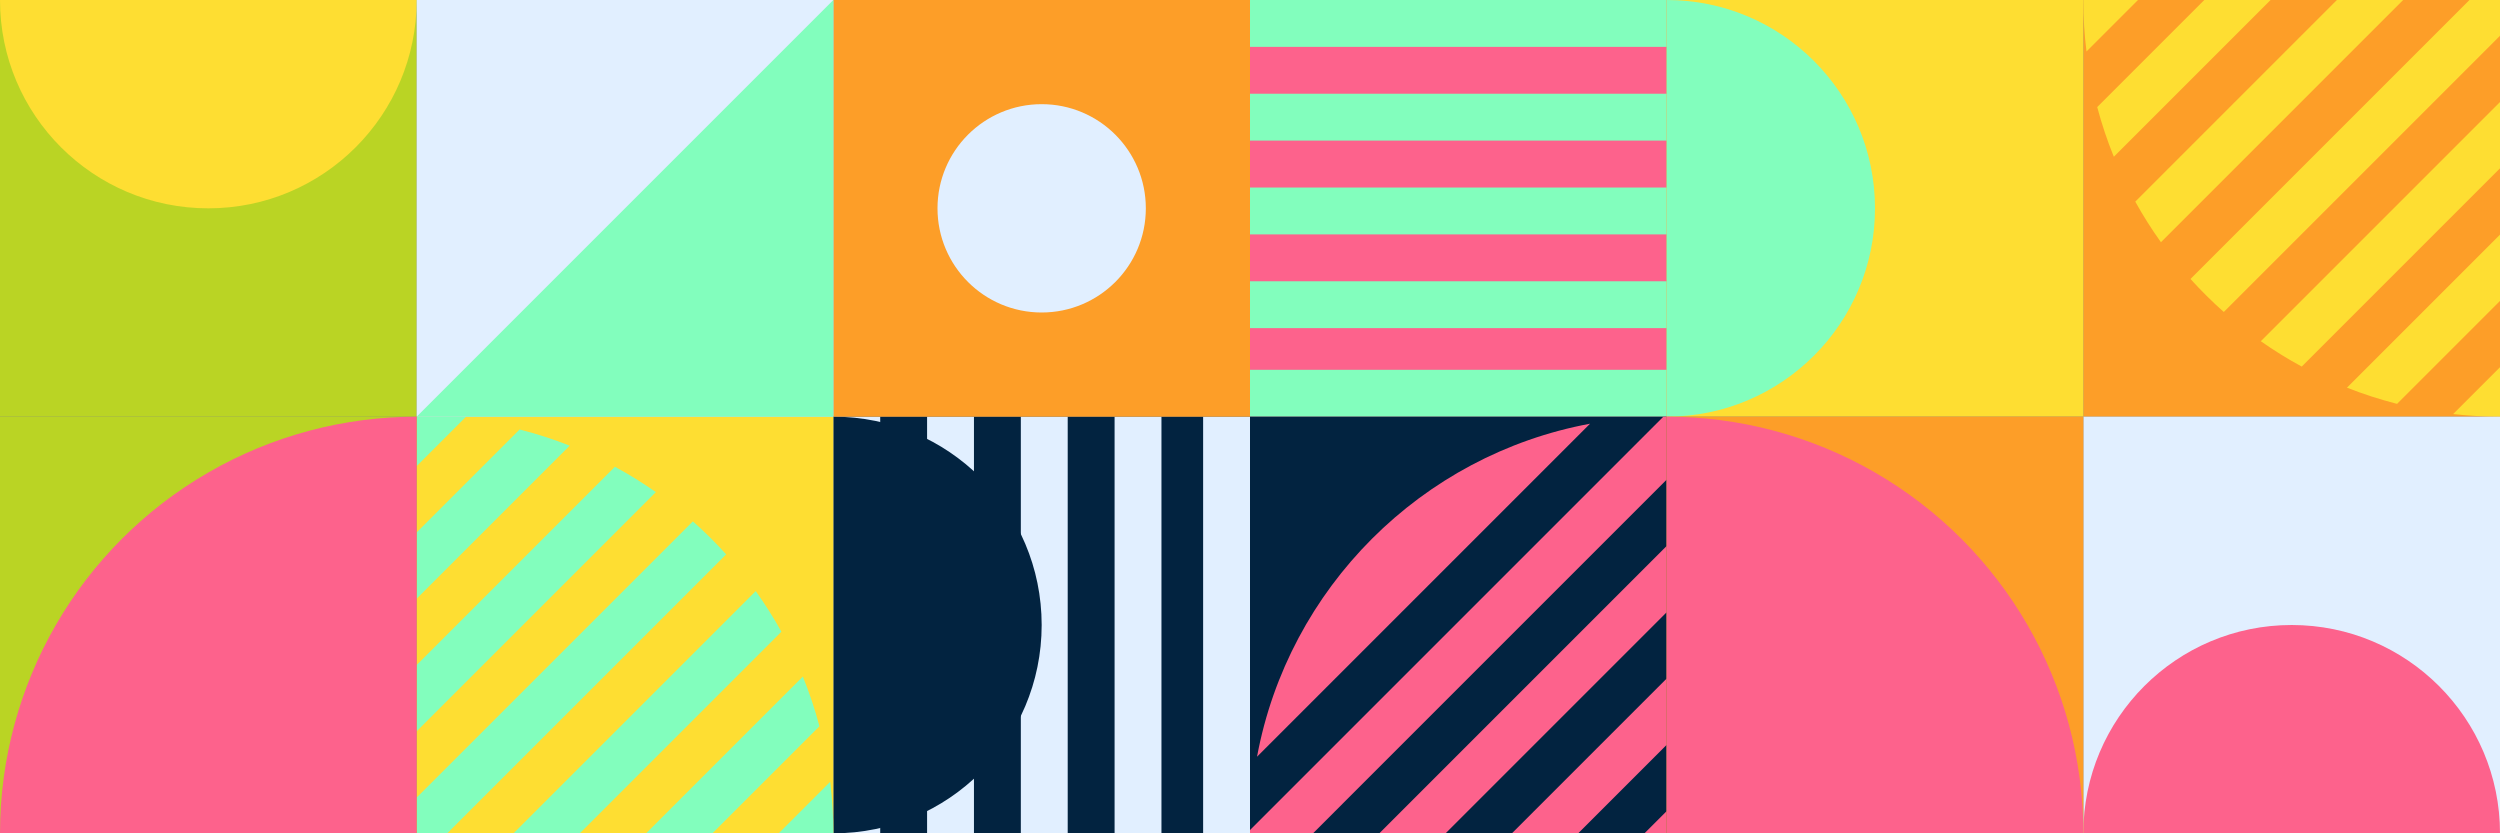 <svg width="480" height="160" viewBox="0 0 480 160" fill="none" xmlns="http://www.w3.org/2000/svg">
<rect x="0" y="0" width="480" height="160" fill="#808080" stroke="none"/>
<g clip-path="url(#clip0_2:392)">
<rect width="80" height="80" transform="translate(320) rotate(90)" fill="#FD628C"/>
<path fill-rule="evenodd" clip-rule="evenodd" d="M320 0L320 9L240 9L240 -3.49691e-06L320 0ZM320 18L320 27L240 27L240 18L320 18ZM320 45L320 36L240 36L240 45L320 45ZM320 54L320 63L240 63L240 54L320 54ZM320 80L320 71L240 71L240 80L320 80Z" fill="#82FEBD"/>
</g>
<g clip-path="url(#clip1_2:392)">
<rect width="80" height="80" transform="translate(160 80)" fill="#022340"/>
<path fill-rule="evenodd" clip-rule="evenodd" d="M160 80H169V160H160V80ZM178 80H187V160H178V80ZM205 80H196V160H205V80ZM214 80H223V160H214V80ZM240 80H231V160H240V80Z" fill="#E1EFFF"/>
<circle cx="160" cy="120" r="40" fill="#022340"/>
</g>
<g clip-path="url(#clip2_2:392)">
<rect width="80" height="80" transform="translate(400)" fill="#FD9E28"/>
<path fill-rule="evenodd" clip-rule="evenodd" d="M400.605 9.891C400.206 6.65 400 3.349 400 0C400 -0.757 400.011 -1.511 400.031 -2.263L441.561 -43.792L447.925 -37.428L400.605 9.891ZM420.575 53.561L479.744 -5.608L486.108 0.756L426.967 59.897C424.72 57.906 422.586 55.79 420.575 53.561ZM434.077 65.515L492.472 7.12L498.836 13.483L441.937 70.382C439.218 68.909 436.594 67.282 434.077 65.515ZM450.616 74.431L505.2 19.848L511.564 26.212L460.236 77.54C456.943 76.703 453.732 75.662 450.616 74.431ZM471.004 79.5L517.928 32.575L524.292 38.939L483.298 79.933C482.204 79.978 481.105 80 480 80C476.959 80 473.957 79.83 471.004 79.5ZM414.9 46.508C413.113 44.011 411.467 41.408 409.971 38.709L467.016 -18.336L473.38 -11.972L414.9 46.508ZM405.855 30.098C404.6 27.009 403.532 23.825 402.666 20.558L454.288 -31.064L460.652 -24.7L405.855 30.098Z" fill="#FEDE32"/>
</g>
<g clip-path="url(#clip3_2:392)">
<rect width="80" height="80" transform="translate(160 160) rotate(-180)" fill="#FEDE32"/>
<path fill-rule="evenodd" clip-rule="evenodd" d="M159.395 150.109C159.794 153.35 160 156.651 160 160C160 160.757 159.989 161.511 159.969 162.263L118.439 203.792L112.075 197.428L159.395 150.109ZM154.145 129.903C155.4 132.991 156.468 136.175 157.334 139.442L105.712 191.064L99.348 184.7L154.145 129.903ZM145.1 113.492C146.887 115.989 148.533 118.592 150.029 121.291L92.984 178.336L86.62 171.972L145.1 113.492ZM133.033 100.103C135.28 102.094 137.414 104.21 139.425 106.439L80.256 165.608L73.892 159.244L133.033 100.103ZM118.063 89.618C120.782 91.091 123.406 92.718 125.923 94.485L67.528 152.88L61.164 146.516L118.063 89.618ZM99.764 82.46C103.057 83.297 106.268 84.338 109.384 85.569L54.8 140.153L48.436 133.789L99.764 82.46ZM88.996 80.5L42.072 127.425L35.708 121.061L120.561 36.208L126.925 42.572L88.996 80.5Z" fill="#82FEBD"/>
</g>
<g clip-path="url(#clip4_2:392)">
<rect width="80" height="80" fill="#BAD424"/>
<circle cx="40" r="40" fill="#FEDE32"/>
</g>
<g clip-path="url(#clip5_2:392)">
<rect width="80" height="80" transform="translate(320 80) rotate(-90)" fill="#FEDE32"/>
<circle cx="320" cy="40" r="40" transform="rotate(-90 320 40)" fill="#82FEBD"/>
</g>
<g clip-path="url(#clip6_2:392)">
<rect width="80" height="80" transform="translate(480 160) rotate(180)" fill="#E1EFFF"/>
<circle cx="440" cy="160" r="40" transform="rotate(180 440 160)" fill="#FD628C"/>
</g>
<rect width="80" height="80" transform="translate(160)" fill="#FD9E28"/>
<circle cx="200" cy="40" r="20" fill="#E1EFFF"/>
<rect width="80" height="80" transform="translate(80)" fill="#E1EFFF"/>
<path d="M160 0V80H80L160 0Z" fill="#82FEBD"/>
<g clip-path="url(#clip7_2:392)">
<rect width="80" height="80" transform="translate(240 80)" fill="#022340"/>
<path fill-rule="evenodd" clip-rule="evenodd" d="M305.29 81.35C272.902 87.369 247.369 112.902 241.349 145.29L305.29 81.35ZM240.145 164.85C240.049 163.246 240 161.629 240 160C240 159.788 240.001 159.576 240.002 159.365L319.365 80.002C319.576 80.001 319.788 80 320 80C321.735 80 323.457 80.055 325.164 80.164L328.548 83.548L243.695 168.401L240.145 164.85ZM334.912 89.912L341.276 96.276L256.423 181.128L250.059 174.764L334.912 89.912ZM347.64 102.64L354.004 109.004L269.151 193.856L262.787 187.492L347.64 102.64ZM360.367 115.368L366.731 121.731L281.879 206.584L275.515 200.22L360.367 115.368Z" fill="#FD628C"/>
</g>
<g clip-path="url(#clip8_2:392)">
<rect width="80" height="80" transform="translate(0 80)" fill="#BAD424"/>
<circle cx="80" cy="160" r="80" fill="#FD628C"/>
</g>
<g clip-path="url(#clip9_2:392)">
<rect width="80" height="80" transform="matrix(-1 0 0 1 400 80)" fill="#FD9E28"/>
<circle r="80" transform="matrix(-1 0 0 1 320 160)" fill="#FD628C"/>
</g>
<defs>
<clipPath id="clip0_2:392">
<rect width="80" height="80" fill="white" transform="translate(320) rotate(90)"/>
</clipPath>
<clipPath id="clip1_2:392">
<rect width="80" height="80" fill="white" transform="translate(160 80)"/>
</clipPath>
<clipPath id="clip2_2:392">
<rect width="80" height="80" fill="white" transform="translate(400)"/>
</clipPath>
<clipPath id="clip3_2:392">
<rect width="80" height="80" fill="white" transform="translate(160 160) rotate(-180)"/>
</clipPath>
<clipPath id="clip4_2:392">
<rect width="80" height="80" fill="white"/>
</clipPath>
<clipPath id="clip5_2:392">
<rect width="80" height="80" fill="white" transform="translate(320 80) rotate(-90)"/>
</clipPath>
<clipPath id="clip6_2:392">
<rect width="80" height="80" fill="white" transform="translate(480 160) rotate(180)"/>
</clipPath>
<clipPath id="clip7_2:392">
<rect width="80" height="80" fill="white" transform="translate(240 80)"/>
</clipPath>
<clipPath id="clip8_2:392">
<rect width="80" height="80" fill="white" transform="translate(0 80)"/>
</clipPath>
<clipPath id="clip9_2:392">
<rect width="80" height="80" fill="white" transform="matrix(-1 0 0 1 400 80)"/>
</clipPath>
</defs>
</svg>
